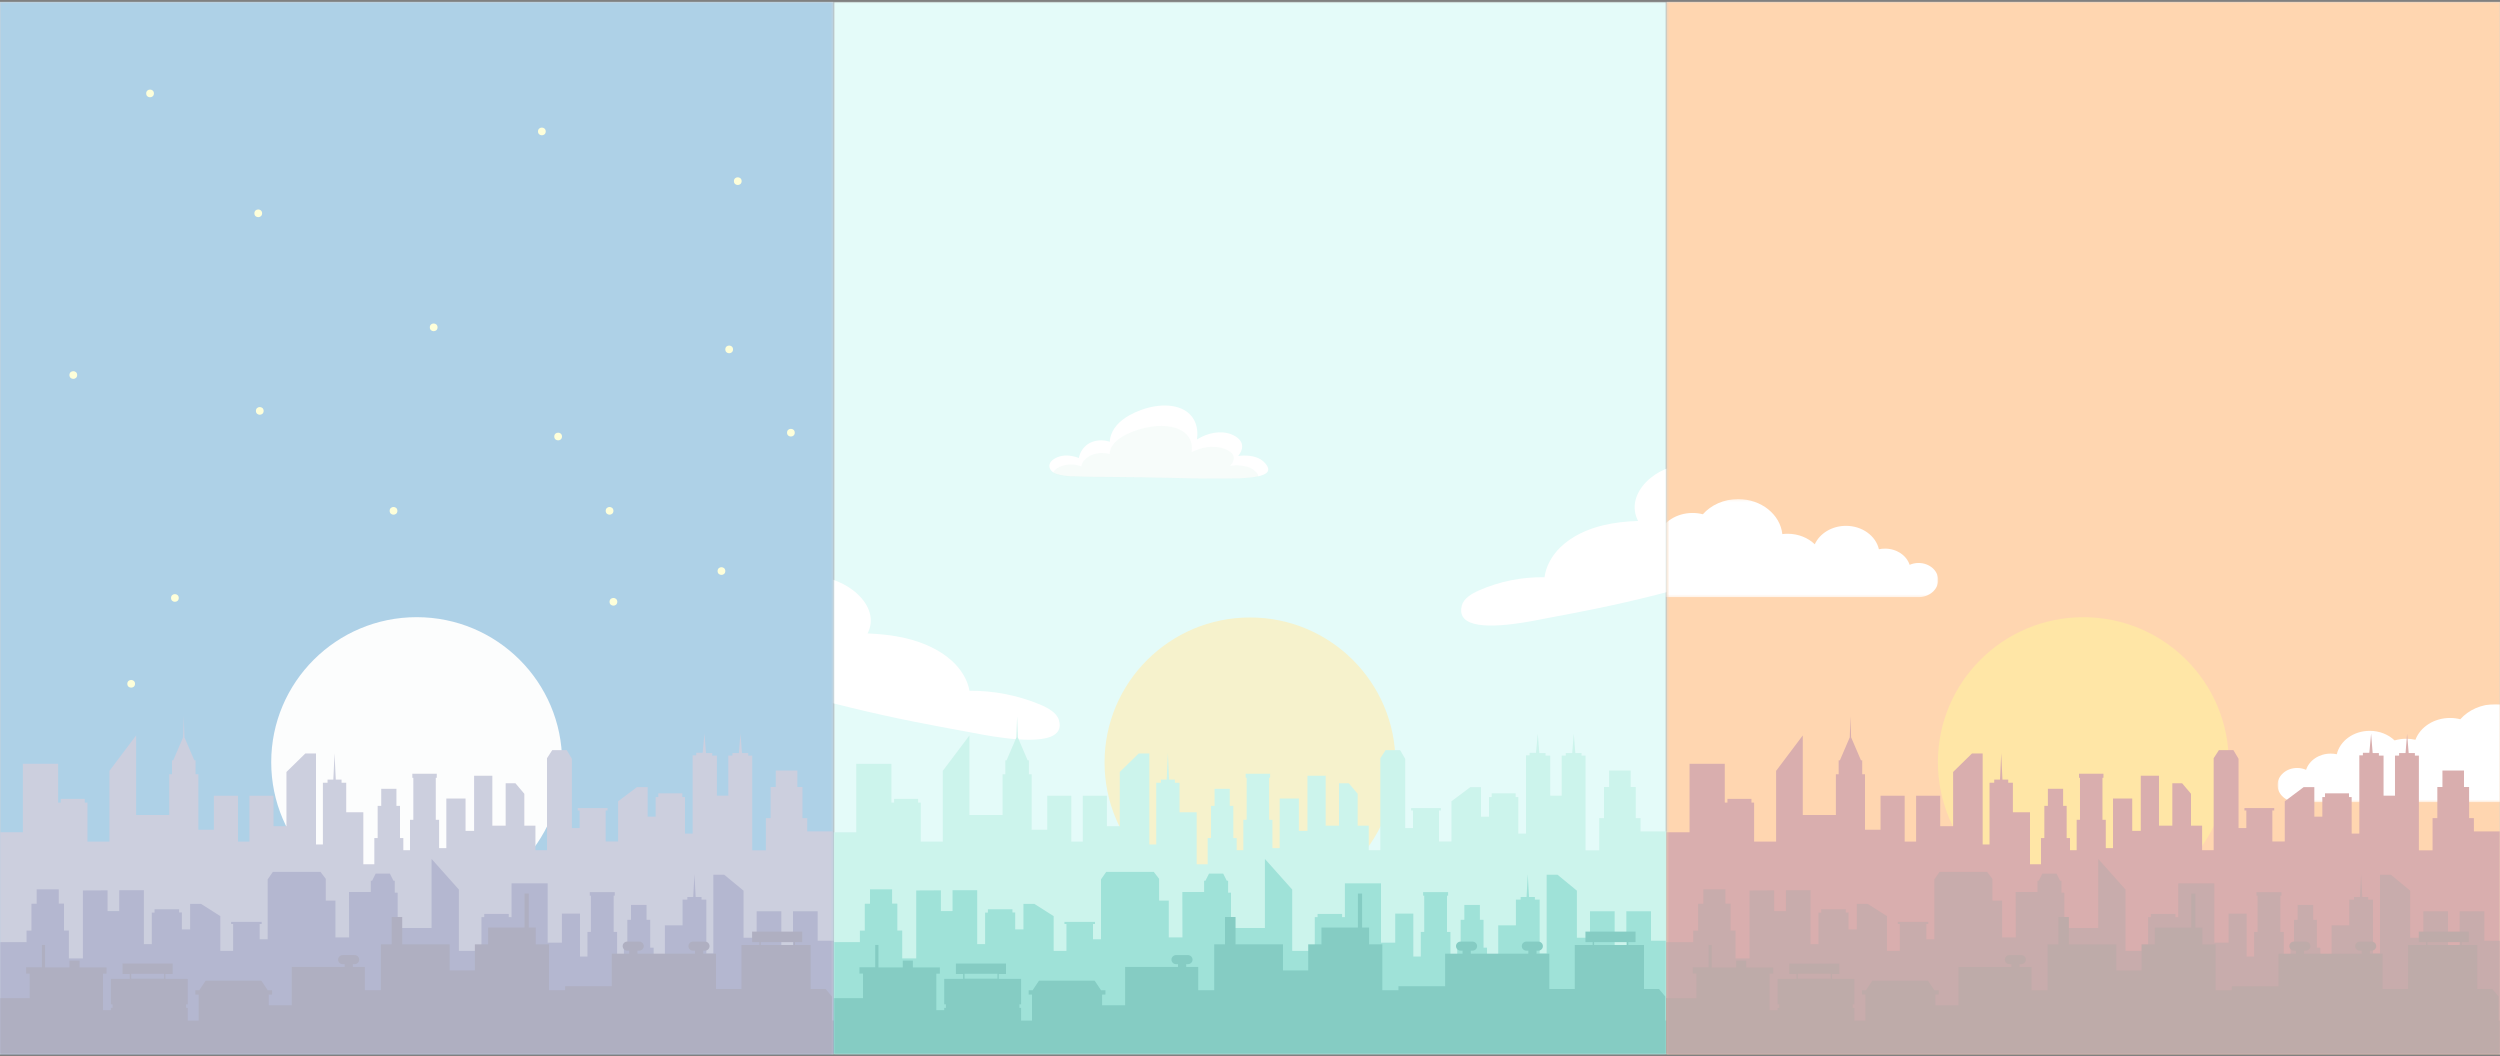<svg width="1058" height="447" viewBox="0 0 1058 447" fill="none" xmlns="http://www.w3.org/2000/svg">
<rect x="0" y="0" width="1058" height="447" fill="#808080" stroke="none"/>
<mask id="mask0_381_1742" style="mask-type:luminance" maskUnits="userSpaceOnUse" x="352" y="0" width="354" height="447">
<path d="M352.667 0.79H705.334V446.263H352.667V0.79Z" fill="white"/>
</mask>
<g mask="url(#mask0_381_1742)">
<path d="M352.667 0.79H705.334V446.197H352.667V0.79Z" fill="#D9F9F6"/>
</g>
<mask id="mask1_381_1742" style="mask-type:alpha" maskUnits="userSpaceOnUse" x="352" y="136" width="354" height="311">
<mask id="mask2_381_1742" style="mask-type:luminance" maskUnits="userSpaceOnUse" x="352" y="136" width="354" height="311">
<path d="M352.667 136.906H705.334V446.263H352.667V136.906Z" fill="white"/>
</mask>
<g mask="url(#mask2_381_1742)">
<path d="M352.667 136.906H705.334V446.217H352.667V136.906Z" fill="#D9F9F6"/>
</g>
</mask>
<g mask="url(#mask1_381_1742)">
<path fill-rule="evenodd" clip-rule="evenodd" d="M469.669 186.946C469.657 186.52 469.701 186.1 469.8 185.685C470.586 181.158 474.08 177.937 477.922 175.761C484.167 172.28 493.207 170.016 500.063 172.976C505.565 175.413 507.312 180.679 506.57 185.946C507.163 185.58 507.775 185.246 508.404 184.944C512.814 182.725 518.579 181.985 522.946 184.727C526.701 187.077 526.134 190.428 523.994 192.953C527.226 192.561 530.894 192.822 533.47 194.389C535.086 195.39 538.23 198.393 535.872 200.221C534.474 201.265 532.466 201.613 530.806 201.875C526.789 202.484 522.684 202.441 518.623 202.484C502.028 202.615 485.478 201.831 468.883 201.831C466.394 201.831 459.582 201.831 455.127 201.57C453.695 201.608 452.268 201.535 450.847 201.352C449.572 201.2 448.321 200.939 447.092 200.569C444.035 199.568 442.856 196.521 445.782 194.432C448.052 192.822 450.935 192.474 453.642 192.996C454.66 193.171 455.65 193.447 456.612 193.823C456.612 193.693 456.656 193.519 456.656 193.388C456.784 192.846 456.961 192.32 457.186 191.81C457.411 191.301 457.68 190.815 457.993 190.355C458.307 189.893 458.659 189.464 459.051 189.067C459.443 188.67 459.867 188.311 460.324 187.991C462.878 186.207 466.568 185.902 469.669 186.946Z" fill="white"/>
<path fill-rule="evenodd" clip-rule="evenodd" d="M445.821 200.225C445.865 199.511 446.345 198.794 447.394 198.158C447.955 197.828 448.54 197.547 449.149 197.316C449.758 197.085 450.383 196.908 451.023 196.783C451.663 196.657 452.308 196.587 452.96 196.572C453.611 196.557 454.26 196.596 454.905 196.691C455.83 196.845 456.741 197.058 457.638 197.331C457.638 197.218 457.682 197.105 457.682 196.992C458.032 195.373 459.385 193.984 460.957 193.075C463.272 191.725 466.722 191.334 469.604 192.174C469.604 191.833 469.633 191.495 469.691 191.16C470.433 187.626 473.753 185.219 477.377 183.526C483.229 180.784 491.701 179.017 498.12 181.349C503.273 183.23 504.932 187.217 504.278 191.36C504.889 191.06 505.5 190.799 506.024 190.572C510.173 188.831 515.5 188.427 519.606 190.572C523.099 192.413 522.575 195.046 520.61 197.074C523.623 196.774 527.073 196.961 529.475 198.201C530.654 198.802 532.75 200.421 532.488 201.775C531.921 201.888 531.396 201.923 530.872 202.001C526.855 202.528 522.75 202.489 518.688 202.528C502.094 202.641 485.543 201.962 468.949 201.962C466.459 201.962 459.647 201.962 455.193 201.735C453.762 201.77 452.336 201.708 450.914 201.548C449.645 201.413 448.392 201.186 447.158 200.865C446.7 200.677 446.255 200.463 445.821 200.225Z" fill="#CFF0E3" fill-opacity="0.239"/>
<path d="M444.553 311.809C435.749 315.251 414.726 310.656 408.983 309.61C401.723 308.285 394.461 306.939 387.217 305.497C369.033 301.876 350.987 297.455 333.133 292.384C321.352 289.037 309.658 285.391 298.08 281.438C290.404 278.816 282.868 276.048 275.177 273.465C267.876 271.012 256.89 264.531 265.348 258.3C266.868 257.179 268.763 256.465 270.784 256.058C266.972 253.101 266.08 247.863 268.867 244.667C270.599 242.675 273.608 241.656 276.671 241.751C274.136 232.591 279.018 222.884 288.14 218.437C297.951 213.651 311.698 214.914 321.833 220.958C330.619 226.193 336.542 234.643 338.284 243.309C343.725 243.209 349.292 243.964 354.386 246.034C360.865 248.66 366.454 253.63 368.087 259.427C368.912 262.37 368.54 265.467 367.151 268.063C372.476 268.284 377.815 268.817 383.053 270.032C390.325 271.72 397.458 274.811 402.746 279.576C406.703 283.142 409.513 287.722 410.272 292.337C420.35 292.219 430.712 294.221 440.144 298.159C443.546 299.581 447.172 301.616 448.107 304.664C449.244 308.381 447.66 310.594 444.553 311.809Z" fill="white"/>
<path d="M622.163 263.42C630.495 266.909 650.013 262.491 655.352 261.491C662.1 260.225 668.849 258.94 675.579 257.557C692.472 254.088 709.212 249.821 725.754 244.905C736.669 241.661 747.493 238.119 758.201 234.271C765.299 231.719 772.263 229.02 779.377 226.506C786.13 224.119 796.209 217.751 788.119 211.492C786.664 210.366 784.872 209.641 782.97 209.222C786.447 206.308 787.127 201.104 784.427 197.904C782.749 195.91 779.906 194.875 777.045 194.947C779.144 185.853 774.294 176.162 765.635 171.672C756.322 166.84 743.507 167.996 734.211 173.935C726.152 179.079 720.863 187.442 719.491 196.05C714.4 195.911 709.219 196.622 704.518 198.644C698.538 201.209 693.459 206.112 692.103 211.867C691.42 214.79 691.859 217.873 693.234 220.465C688.262 220.646 683.287 221.138 678.425 222.308C671.677 223.934 665.099 226.958 660.297 231.66C656.702 235.179 654.21 239.714 653.637 244.299C644.212 244.109 634.584 246.025 625.883 249.874C622.744 251.264 619.414 253.262 618.63 256.287C617.676 259.976 619.223 262.19 622.163 263.42Z" fill="white"/>
</g>
<path d="M590.551 322.687C590.551 356.558 562.996 384.011 529.001 384.011C495.003 384.011 467.448 356.558 467.448 322.687C467.448 288.819 495.003 261.319 529.001 261.319C562.996 261.319 590.551 288.771 590.551 322.687Z" fill="#F2EDB6"/>
<mask id="mask3_381_1742" style="mask-type:luminance" maskUnits="userSpaceOnUse" x="352" y="302" width="354" height="145">
<path d="M352.667 302.396H705.334V446.263H352.667V302.396Z" fill="white"/>
</mask>
<g mask="url(#mask3_381_1742)">
<path d="M705.334 351.853V446.014H352.667V352.226H362.353V323.229H377.26V339.673H378.388V338.08H388.544V339.673H389.672V356.163H398.984V326.228L410.268 311.235V344.92H424.28V327.68H425.456V321.777H425.975L430.159 312.032L430.439 303.085L430.723 312.032L434.907 321.777H435.425V327.68H436.602V351.15H443.184V336.767H453.388V356.163H458.229V336.767H468.434V349.65H473.89V326.697L481.884 318.871H486.397V357.38H489.313V331.241H491.286V329.927H493.733L494.248 318.778L494.767 329.927H497.213V331.241H499.186V343.748H506.429V365.767H511.083V354.663H512.495V341.031H514V333.816H520.44V341.031H521.945V354.663H523.357V359.817H526.177V346.934H527.589V329.179H527.166V327.445H537.51V329.179H537.087V346.934H538.499V358.927H541.555V337.939H549.69V351.619H553.31V328.29H561.023V349.416H566.663V331.475H570.802L574.563 335.926V349.416H579.266V359.817H584.156V320.888L586.366 317.468H592.526L594.689 321.122V350.447H597.98V342.997H597.18V341.969H609.783V342.997H608.984V356.115H614.25V339.111L622.244 333.113H626.759V345.62H630.144V337.329H631.272V335.736H641.428V337.329H642.559V352.791H645.802V319.668H647.307V318.592H650.034L650.788 310.487L651.446 318.685H654.079V319.761H656.055V336.722H660.896V319.761H662.636V318.685H665.363L666.021 310.487L666.681 318.685H669.315V319.761H671.007V359.862H676.789V346.23H678.813V333.068H680.976V326.087H690.098V333.068H692.261V346.23H694.282V351.853H705.334Z" fill="#B7EFE4"/>
</g>
<mask id="mask4_381_1742" style="mask-type:luminance" maskUnits="userSpaceOnUse" x="352" y="363" width="354" height="84">
<path d="M352.667 363.124H705.334V446.263H352.667V363.124Z" fill="white"/>
</mask>
<g mask="url(#mask4_381_1742)">
<path d="M705.334 398.105V445.843H352.667V398.713H363.903V393.841H365.972V382.458H368.183V376.369H377.54V382.412H379.751V393.796H381.821V405.6H387.745V376.838C391.223 376.838 394.704 376.79 398.185 376.79V385.55H403.12V376.742C406.6 376.742 410.081 376.742 413.559 376.742V399.557H416.898V386.205H418.075V384.801H428.466V386.16H429.64V393.327H433.121V382.506H437.73L445.91 387.705V402.415H451.319V391.031H450.471V390.142H463.403V391.031H462.558V397.495H465.942V372.153L468.153 368.967H488.279L490.535 371.918V381.147H494.625V396.699H500.411L500.363 377.493H509.578V372.715H510.142L511.647 369.716H517.668L519.173 372.715H519.737V377.773H520.959V392.717H535.302V363.486L546.867 376.462V402.415H556.414V388.125H557.59V386.767H567.981V388.125H569.155V373.839H584.439V398.947H590.457V386.629H598.121V404.804H601.274V394.403H602.73V379.038H602.26V377.538H612.839V379.038H612.371V394.403H613.828V405.552H616.696V401.057H618.153V389.252H619.704V382.974H626.289V389.252H627.839V401.057H629.296V410.661H634.047V391.593H641.525V380.724H643.546V379.6H646.037L646.556 369.95L647.072 379.6H649.563V380.724H651.587V403.539H654.549V370.184H659.156L667.339 376.931V396.84H672.886V385.643H683.326V402.463H688.264V385.643H698.704V398.105H705.334Z" fill="#76D6C8"/>
</g>
<mask id="mask5_381_1742" style="mask-type:luminance" maskUnits="userSpaceOnUse" x="352" y="377" width="354" height="70">
<path d="M352.667 377.88H705.334V446.263H352.667V377.88Z" fill="white"/>
</mask>
<g mask="url(#mask5_381_1742)">
<path d="M704.77 431.88V421.762L702.088 418.531H695.739V399.932H689.109V398.715H692.167V394.264H670.959V398.715H674.014V399.932H666.446V418.531H655.678V403.586H650.269V402.321H651.023C652.055 402.321 652.951 401.477 652.951 400.401C652.951 399.37 652.103 398.481 651.023 398.481H645.944C644.909 398.481 644.016 399.322 644.016 400.401C644.016 401.432 644.861 402.321 645.944 402.321H646.791V403.586H622.434V402.321H623.185C624.219 402.321 625.112 401.477 625.112 400.401C625.112 399.37 624.268 398.481 623.185 398.481H618.105C617.071 398.481 616.178 399.322 616.178 400.401C616.178 401.432 617.025 402.321 618.105 402.321H618.953V403.586H611.572V417.359H591.82V419.045H585.003V399.65H579.408V392.53H576.445V378.054H574.657V392.53H559.234V399.65H553.638V410.66H542.963V399.65H522.886V388.08H518.419V399.65H513.858V419.045H507.086V409.209H502.009V408.037H502.761C503.795 408.037 504.688 407.193 504.688 406.117C504.688 405.086 503.843 404.196 502.761 404.196H497.681C496.649 404.196 495.754 405.038 495.754 406.117C495.754 407.147 496.601 408.037 497.681 408.037H498.529V409.209H476.147V425.416H466.413V420.92H467.824V419.093H465.991L463.261 415.018H439.703L436.976 419.093H435.332V420.92H436.741V431.928H432.134V426.54H431.429V425.043H432.134V414.267H422.681V412.205H425.74V407.755H404.531V412.205H407.587V414.267H399.593V425.043H400.299V426.54H399.593V427.477H396.254V412.064H397.759V409.395H386.333V406.537H382.056V409.395H371.758V399.884H370.394V409.347H363.716V412.019H365.221V422.42H352.667V446.263H705.334V431.88H704.77ZM408.199 412.112H422.117V414.174H408.199V412.112ZM674.627 398.715H688.544V399.932H674.627V398.715Z" fill="#51B7AA"/>
</g>
<mask id="mask6_381_1742" style="mask-type:luminance" maskUnits="userSpaceOnUse" x="0" y="0" width="353" height="447">
<path d="M0 0.79H352.667V446.263H0V0.79Z" fill="white"/>
</mask>
<g mask="url(#mask6_381_1742)">
<path d="M0 0.79H352.667V446.197H0V0.79Z" fill="#197BBB"/>
</g>
<path d="M237.884 322.557C237.884 356.428 210.329 383.881 176.334 383.881C142.336 383.881 114.781 356.428 114.781 322.557C114.781 288.689 142.336 261.188 176.334 261.188C210.329 261.188 237.884 288.641 237.884 322.557Z" fill="#F7F9F8"/>
<mask id="mask7_381_1742" style="mask-type:luminance" maskUnits="userSpaceOnUse" x="0" y="302" width="353" height="145">
<path d="M0 302.396H352.667V446.263H0V302.396Z" fill="white"/>
</mask>
<g mask="url(#mask7_381_1742)">
<path d="M352.667 351.853V446.014H0V352.226H9.686V323.229H24.593V339.673H25.721V338.08H35.877V339.673H37.005V356.163H46.317V326.228L57.601 311.235V344.92H71.613V327.68H72.789V321.777H73.308L77.492 312.032L77.772 303.085L78.056 312.032L82.24 321.777H82.758V327.68H83.935V351.15H90.516V336.767H100.721V356.163H105.562V336.767H115.767V349.65H121.223V326.697L129.217 318.871H133.73V357.38H136.646V331.241H138.619V329.927H141.066L141.581 318.778L142.1 329.927H144.546V331.241H146.519V343.748H153.762V365.767H158.416V354.663H159.828V341.031H161.333V333.816H167.773V341.031H169.278V354.663H170.69V359.817H173.51V346.934H174.922V329.179H174.499V327.445H184.843V329.179H184.42V346.934H185.832V358.927H188.888V337.939H197.023V351.619H200.643V328.29H208.356V349.416H213.996V331.475H218.135L221.896 335.926V349.416H226.599V359.817H231.489V320.888L233.699 317.468H239.859L242.022 321.122V350.447H245.313V342.997H244.513V341.969H257.116V342.997H256.317V356.115H261.583V339.111L269.577 333.113H274.092V345.62H277.477V337.329H278.605V335.736H288.761V337.329H289.892V352.791H293.135V319.668H294.64V318.592H297.367L298.121 310.487L298.779 318.685H301.412V319.761H303.388V336.722H308.229V319.761H309.969V318.685H312.696L313.354 310.487L314.014 318.685H316.648V319.761H318.34V359.862H324.122V346.23H326.146V333.068H328.309V326.087H337.431V333.068H339.594V346.23H341.615V351.853H352.667Z" fill="#6E74A1"/>
</g>
<mask id="mask8_381_1742" style="mask-type:luminance" maskUnits="userSpaceOnUse" x="0" y="363" width="353" height="84">
<path d="M0 363.124H352.667V446.263H0V363.124Z" fill="white"/>
</mask>
<g mask="url(#mask8_381_1742)">
<path d="M352.667 398.105V445.842H0V398.712H11.236V393.841H13.306V382.457H15.517V376.369H24.873V382.412H27.084V393.796H29.154V405.6H35.078V376.838C38.556 376.838 42.037 376.79 45.518 376.79V385.55H50.453V376.742C53.934 376.742 57.414 376.742 60.892 376.742V399.557H64.231V386.205H65.408V384.801H75.799V386.16H76.973V393.327H80.454V382.505H85.063L93.243 387.704V402.415H98.652V391.031H97.804V390.141H110.736V391.031H109.891V397.495H113.275V372.152L115.486 368.967H135.612L137.868 371.918V381.147H141.958V396.699H147.744L147.696 377.493H156.911V372.714H157.475L158.98 369.715H165.001L166.506 372.714H167.07V377.772H168.292V392.717H182.635V363.486L194.2 376.462V402.415H203.747V388.125H204.923V386.767H215.314V388.125H216.488V373.838H231.772V398.947H237.79V386.628H245.454V404.804H248.607V394.403H250.063V379.037H249.593V377.538H260.172V379.037H259.704V394.403H261.161V405.552H264.029V401.056H265.486V389.252H267.037V382.974H273.622V389.252H275.172V401.056H276.629V410.661H281.38V391.593H288.858V380.723H290.879V379.599H293.37L293.889 369.95L294.405 379.599H296.896V380.723H298.92V403.539H301.882V370.184H306.489L314.672 376.931V396.84H320.219V385.643H330.659V402.463H335.597V385.643H346.037V398.105H352.667Z" fill="#293378"/>
</g>
<mask id="mask9_381_1742" style="mask-type:luminance" maskUnits="userSpaceOnUse" x="0" y="377" width="353" height="70">
<path d="M0 377.88H352.667V446.263H0V377.88Z" fill="white"/>
</mask>
<g mask="url(#mask9_381_1742)">
<path d="M352.103 431.88V421.762L349.421 418.531H343.072V399.932H336.442V398.715H339.5V394.264H318.292V398.715H321.347V399.932H313.779V418.531H303.011V403.586H297.602V402.321H298.356C299.388 402.321 300.284 401.477 300.284 400.401C300.284 399.37 299.436 398.481 298.356 398.481H293.277C292.242 398.481 291.349 399.322 291.349 400.401C291.349 401.432 292.194 402.321 293.277 402.321H294.124V403.586H269.767V402.321H270.518C271.552 402.321 272.445 401.477 272.445 400.401C272.445 399.37 271.601 398.481 270.518 398.481H265.438C264.404 398.481 263.511 399.322 263.511 400.401C263.511 401.432 264.358 402.321 265.438 402.321H266.286V403.586H258.905V417.359H239.153V419.045H232.336V399.65H226.741V392.53H223.778V378.054H221.99V392.53H206.567V399.65H200.971V410.66H190.296V399.65H170.219V388.08H165.752V399.65H161.191V419.045H154.419V409.209H149.342V408.037H150.094C151.128 408.037 152.021 407.193 152.021 406.117C152.021 405.086 151.176 404.196 150.094 404.196H145.014C143.982 404.196 143.087 405.038 143.087 406.117C143.087 407.147 143.934 408.037 145.014 408.037H145.862V409.209H123.48V425.416H113.746V420.92H115.158V419.093H113.324L110.594 415.018H87.036L84.309 419.093H82.665V420.92H84.073V431.928H79.467V426.54H78.761V425.043H79.467V414.267H70.014V412.205H73.073V407.755H51.864V412.205H54.92V414.267H46.926V425.043H47.632V426.54H46.926V427.477H43.587V412.064H45.092V409.395H33.666V406.537H29.389V409.395H19.091V399.884H17.727V409.347H11.049V412.019H12.554V422.42H0V446.263H352.667V431.88H352.103ZM55.532 412.112H69.45V414.174H55.532V412.112ZM321.96 398.715H335.877V399.932H321.96V398.715Z" fill="#1A1A4E"/>
</g>
<ellipse cx="74.016" cy="253.055" rx="1.633" ry="1.627" fill="#FDFF95"/>
<ellipse cx="166.537" cy="216.185" rx="1.633" ry="1.627" fill="#FDFF95"/>
<ellipse cx="109.936" cy="173.893" rx="1.633" ry="1.627" fill="#FDFF95"/>
<ellipse cx="308.583" cy="147.866" rx="1.633" ry="1.627" fill="#FDFF95"/>
<ellipse cx="183.534" cy="138.533" rx="1.633" ry="1.627" fill="#FDFF95"/>
<ellipse cx="229.319" cy="55.626" rx="1.633" ry="1.627" fill="#FDFF95"/>
<ellipse cx="109.289" cy="90.273" rx="1.633" ry="1.627" fill="#FDFF95"/>
<ellipse cx="63.504" cy="39.539" rx="1.633" ry="1.627" fill="#FDFF95"/>
<ellipse cx="312.226" cy="76.662" rx="1.633" ry="1.627" fill="#FDFF95"/>
<ellipse cx="236.199" cy="184.737" rx="1.633" ry="1.627" fill="#FDFF95"/>
<ellipse cx="305.318" cy="241.669" rx="1.633" ry="1.627" fill="#FDFF95"/>
<ellipse cx="257.969" cy="216.185" rx="1.633" ry="1.627" fill="#FDFF95"/>
<ellipse cx="259.601" cy="254.682" rx="1.633" ry="1.627" fill="#FDFF95"/>
<ellipse cx="334.707" cy="183.11" rx="1.633" ry="1.627" fill="#FDFF95"/>
<ellipse cx="31.021" cy="158.711" rx="1.633" ry="1.627" fill="#FDFF95"/>
<ellipse cx="55.513" cy="289.383" rx="1.633" ry="1.627" fill="#FDFF95"/>
<rect y="0.79" width="352.667" height="445.474" fill="white" fill-opacity="0.5"/>
<mask id="mask10_381_1742" style="mask-type:luminance" maskUnits="userSpaceOnUse" x="705" y="0" width="353" height="447">
<path d="M705.333 0.79H1058V446.263H705.333V0.79Z" fill="white"/>
</mask>
<g mask="url(#mask10_381_1742)">
<path d="M705.333 0.79H1058V446.197H705.333V0.79Z" fill="#FF891F"/>
</g>
<mask id="mask11_381_1742" style="mask-type:alpha" maskUnits="userSpaceOnUse" x="705" y="136" width="353" height="311">
<mask id="mask12_381_1742" style="mask-type:luminance" maskUnits="userSpaceOnUse" x="705" y="136" width="353" height="311">
<path d="M705.333 136.906H1058V446.263H705.333V136.906Z" fill="white"/>
</mask>
<g mask="url(#mask12_381_1742)">
<path d="M705.333 136.906H1058V446.217H705.333V136.906Z" fill="#FF891F"/>
</g>
</mask>
<g mask="url(#mask11_381_1742)">
<mask id="mask13_381_1742" style="mask-type:luminance" maskUnits="userSpaceOnUse" x="963" y="297" width="178" height="43">
<path d="M963.847 297.943H1140.83V339.498H963.847V297.943Z" fill="white"/>
</mask>
<g mask="url(#mask13_381_1742)">
<path d="M1132.5 325.005C1131.13 325.005 1129.85 325.292 1128.71 325.794C1127.43 321.833 1123.24 318.928 1118.28 318.928C1117.4 318.928 1116.54 319.024 1115.71 319.197C1114.4 313.544 1108.66 309.29 1101.78 309.29C1095.78 309.29 1090.65 312.523 1088.56 317.096C1085.74 314.364 1081.65 312.644 1077.09 312.644C1076.32 312.644 1075.57 312.694 1074.84 312.786C1073.95 304.478 1065.92 297.977 1056.14 297.977C1050.06 297.977 1044.65 300.492 1041.21 304.387C1039.83 304.033 1038.37 303.841 1036.86 303.841C1030.02 303.841 1024.23 307.711 1022.21 313.074C1020.97 312.791 1019.66 312.639 1018.31 312.639C1016.59 312.639 1014.94 312.887 1013.39 313.343C1010.79 310.853 1007.04 309.29 1002.87 309.29C995.991 309.29 990.248 313.544 988.94 319.197C988.113 319.024 987.258 318.928 986.368 318.928C981.399 318.928 977.216 321.833 975.937 325.794C974.802 325.288 973.516 325.005 972.155 325.005C967.564 325.005 963.841 328.243 963.841 332.234C963.841 336.226 967.564 339.464 972.155 339.464H1132.5C1137.09 339.464 1140.81 336.226 1140.81 332.234C1140.81 328.243 1137.09 325.005 1132.5 325.005Z" fill="white"/>
</g>
<mask id="mask14_381_1742" style="mask-type:luminance" maskUnits="userSpaceOnUse" x="643" y="211" width="178" height="42">
<path d="M643.29 211.189H820.27V252.744H643.29V211.189Z" fill="white"/>
</mask>
<g mask="url(#mask14_381_1742)">
<path d="M811.939 238.251C810.577 238.251 809.292 238.538 808.157 239.04C806.872 235.078 802.688 232.174 797.726 232.174C796.842 232.174 795.98 232.27 795.154 232.443C793.845 226.79 788.103 222.536 781.221 222.536C775.222 222.536 770.097 225.769 768.008 230.342C765.186 227.61 761.091 225.89 756.535 225.89C755.768 225.89 755.016 225.94 754.283 226.032C753.394 217.724 745.359 211.223 735.579 211.223C729.5 211.223 724.095 213.737 720.656 217.633C719.277 217.279 717.817 217.086 716.304 217.086C709.468 217.086 703.674 220.957 701.655 226.32C700.41 226.036 699.102 225.885 697.757 225.885C696.035 225.885 694.382 226.133 692.835 226.588C690.234 224.099 686.487 222.536 682.317 222.536C675.434 222.536 669.691 226.79 668.383 232.443C667.556 232.27 666.702 232.174 665.811 232.174C660.842 232.174 656.659 235.078 655.38 239.04C654.246 238.534 652.959 238.251 651.598 238.251C647.007 238.251 643.284 241.489 643.284 245.48C643.284 249.472 647.007 252.71 651.598 252.71H811.939C816.529 252.71 820.252 249.472 820.252 245.48C820.252 241.489 816.529 238.251 811.939 238.251Z" fill="white"/>
</g>
</g>
<path d="M943.217 322.557C943.217 356.429 915.662 383.881 881.667 383.881C847.669 383.881 820.114 356.429 820.114 322.557C820.114 288.689 847.669 261.189 881.667 261.189C915.662 261.189 943.217 288.641 943.217 322.557Z" fill="#FFB600"/>
<mask id="mask15_381_1742" style="mask-type:luminance" maskUnits="userSpaceOnUse" x="705" y="302" width="353" height="145">
<path d="M705.333 302.396H1058V446.263H705.333V302.396Z" fill="white"/>
</mask>
<g mask="url(#mask15_381_1742)">
<path d="M1058 351.853V446.014H705.333V352.226H715.019V323.229H729.926V339.673H731.054V338.081H741.21V339.673H742.338V356.163H751.65V326.228L762.934 311.236V344.92H776.946V327.68H778.122V321.778H778.641L782.825 312.032L783.105 303.085L783.389 312.032L787.573 321.778H788.091V327.68H789.268V351.15H795.85V336.767H806.054V356.163H810.895V336.767H821.1V349.651H826.556V326.697L834.55 318.872H839.063V357.38H841.979V331.241H843.952V329.928H846.399L846.914 318.778L847.433 329.928H849.879V331.241H851.852V343.748H859.095V365.767H863.749V354.663H865.161V341.032H866.666V333.816H873.106V341.032H874.611V354.663H876.023V359.817H878.843V346.934H880.255V329.179H879.832V327.445H890.176V329.179H889.753V346.934H891.165V358.927H894.221V337.939H902.356V351.619H905.976V328.29H913.689V349.416H919.329V331.475H923.468L927.229 335.926V349.416H931.932V359.817H936.821V320.888L939.032 317.468H945.192L947.355 321.122V350.447H950.646V342.997H949.846V341.969H962.449V342.997H961.65V356.115H966.916V339.111L974.91 333.113H979.425V345.621H982.81V337.329H983.938V335.737H994.094V337.329H995.225V352.791H998.468V319.668H999.973V318.592H1002.7L1003.45 310.487L1004.11 318.685H1006.74V319.761H1008.72V336.722H1013.56V319.761H1015.3V318.685H1018.03L1018.69 310.487L1019.35 318.685H1021.98V319.761H1023.67V359.862H1029.46V346.231H1031.48V333.068H1033.64V326.087H1042.76V333.068H1044.93V346.231H1046.95V351.853H1058Z" fill="#931616"/>
</g>
<mask id="mask16_381_1742" style="mask-type:luminance" maskUnits="userSpaceOnUse" x="705" y="363" width="353" height="84">
<path d="M705.333 363.124H1058V446.263H705.333V363.124Z" fill="white"/>
</mask>
<g mask="url(#mask16_381_1742)">
<path d="M1058 398.105V445.843H705.333V398.713H716.569V393.841H718.639V382.458H720.849V376.369H730.206V382.412H732.417V393.796H734.487V405.6H740.411V376.838C743.889 376.838 747.37 376.79 750.851 376.79V385.55H755.786V376.742C759.266 376.742 762.747 376.742 766.225 376.742V399.557H769.564V386.205H770.741V384.801H781.132V386.16H782.306V393.327H785.787V382.506H790.396L798.576 387.705V402.415H803.985V391.031H803.137V390.142H816.069V391.031H815.224V397.495H818.608V372.153L820.819 368.967H840.945L843.201 371.918V381.147H847.291V396.699H853.077L853.029 377.493H862.244V372.715H862.808L864.313 369.716H870.334L871.839 372.715H872.403V377.773H873.625V392.717H887.968V363.486L899.533 376.462V402.415H909.079V388.125H910.256V386.767H920.647V388.125H921.821V373.839H937.105V398.947H943.123V386.629H950.787V404.804H953.939V394.403H955.396V379.038H954.926V377.538H965.505V379.038H965.037V394.403H966.494V405.552H969.362V401.057H970.819V389.252H972.37V382.974H978.955V389.252H980.505V401.057H981.962V410.661H986.713V391.593H994.19V380.724H996.212V379.6H998.703L999.222 369.95L999.738 379.6H1002.23V380.724H1004.25V403.539H1007.22V370.184H1011.82L1020 376.931V396.84H1025.55V385.643H1035.99V402.463H1040.93V385.643H1051.37V398.105H1058Z" fill="#631212"/>
</g>
<mask id="mask17_381_1742" style="mask-type:luminance" maskUnits="userSpaceOnUse" x="705" y="377" width="353" height="70">
<path d="M705.333 377.88H1058V446.263H705.333V377.88Z" fill="white"/>
</mask>
<g mask="url(#mask17_381_1742)">
<path d="M1057.44 431.88V421.762L1054.75 418.531H1048.4V399.932H1041.77V398.715H1044.83V394.264H1023.62V398.715H1026.68V399.932H1019.11V418.531H1008.34V403.586H1002.94V402.321H1003.69C1004.72 402.321 1005.62 401.477 1005.62 400.401C1005.62 399.37 1004.77 398.481 1003.69 398.481H998.61C997.575 398.481 996.682 399.322 996.682 400.401C996.682 401.432 997.527 402.321 998.61 402.321H999.457V403.586H975.1V402.321H975.851C976.885 402.321 977.778 401.477 977.778 400.401C977.778 399.37 976.934 398.481 975.851 398.481H970.771C969.737 398.481 968.844 399.322 968.844 400.401C968.844 401.432 969.691 402.321 970.771 402.321H971.619V403.586H964.238V417.359H944.486V419.045H937.669V399.65H932.074V392.53H929.111V378.054H927.323V392.53H911.9V399.65H906.304V410.661H895.629V399.65H875.552V388.08H871.085V399.65H866.524V419.045H859.752V409.209H854.675V408.037H855.427C856.461 408.037 857.354 407.193 857.354 406.117C857.354 405.086 856.509 404.196 855.427 404.196H850.347C849.315 404.196 848.42 405.038 848.42 406.117C848.42 407.147 849.267 408.037 850.347 408.037H851.195V409.209H828.813V425.416H819.079V420.92H820.49V419.093H818.657L815.927 415.018H792.369L789.642 419.093H787.998V420.92H789.407V431.928H784.8V426.54H784.095V425.043H784.8V414.267H775.347V412.205H778.406V407.755H757.197V412.205H760.253V414.267H752.259V425.043H752.965V426.54H752.259V427.478H748.92V412.064H750.425V409.395H738.999V406.537H734.722V409.395H724.424V399.884H723.06V409.347H716.382V412.019H717.887V422.42H705.333V446.263H1058V431.88H1057.44ZM760.865 412.112H774.783V414.174H760.865V412.112ZM1027.29 398.715H1041.21V399.932H1027.29V398.715Z" fill="#470F09"/>
</g>
<rect x="705.333" y="0.79" width="352.667" height="445.473" fill="white" fill-opacity="0.5"/>
<rect y="0.79" width="1058" height="445.474" fill="white" fill-opacity="0.3"/>
</svg>

